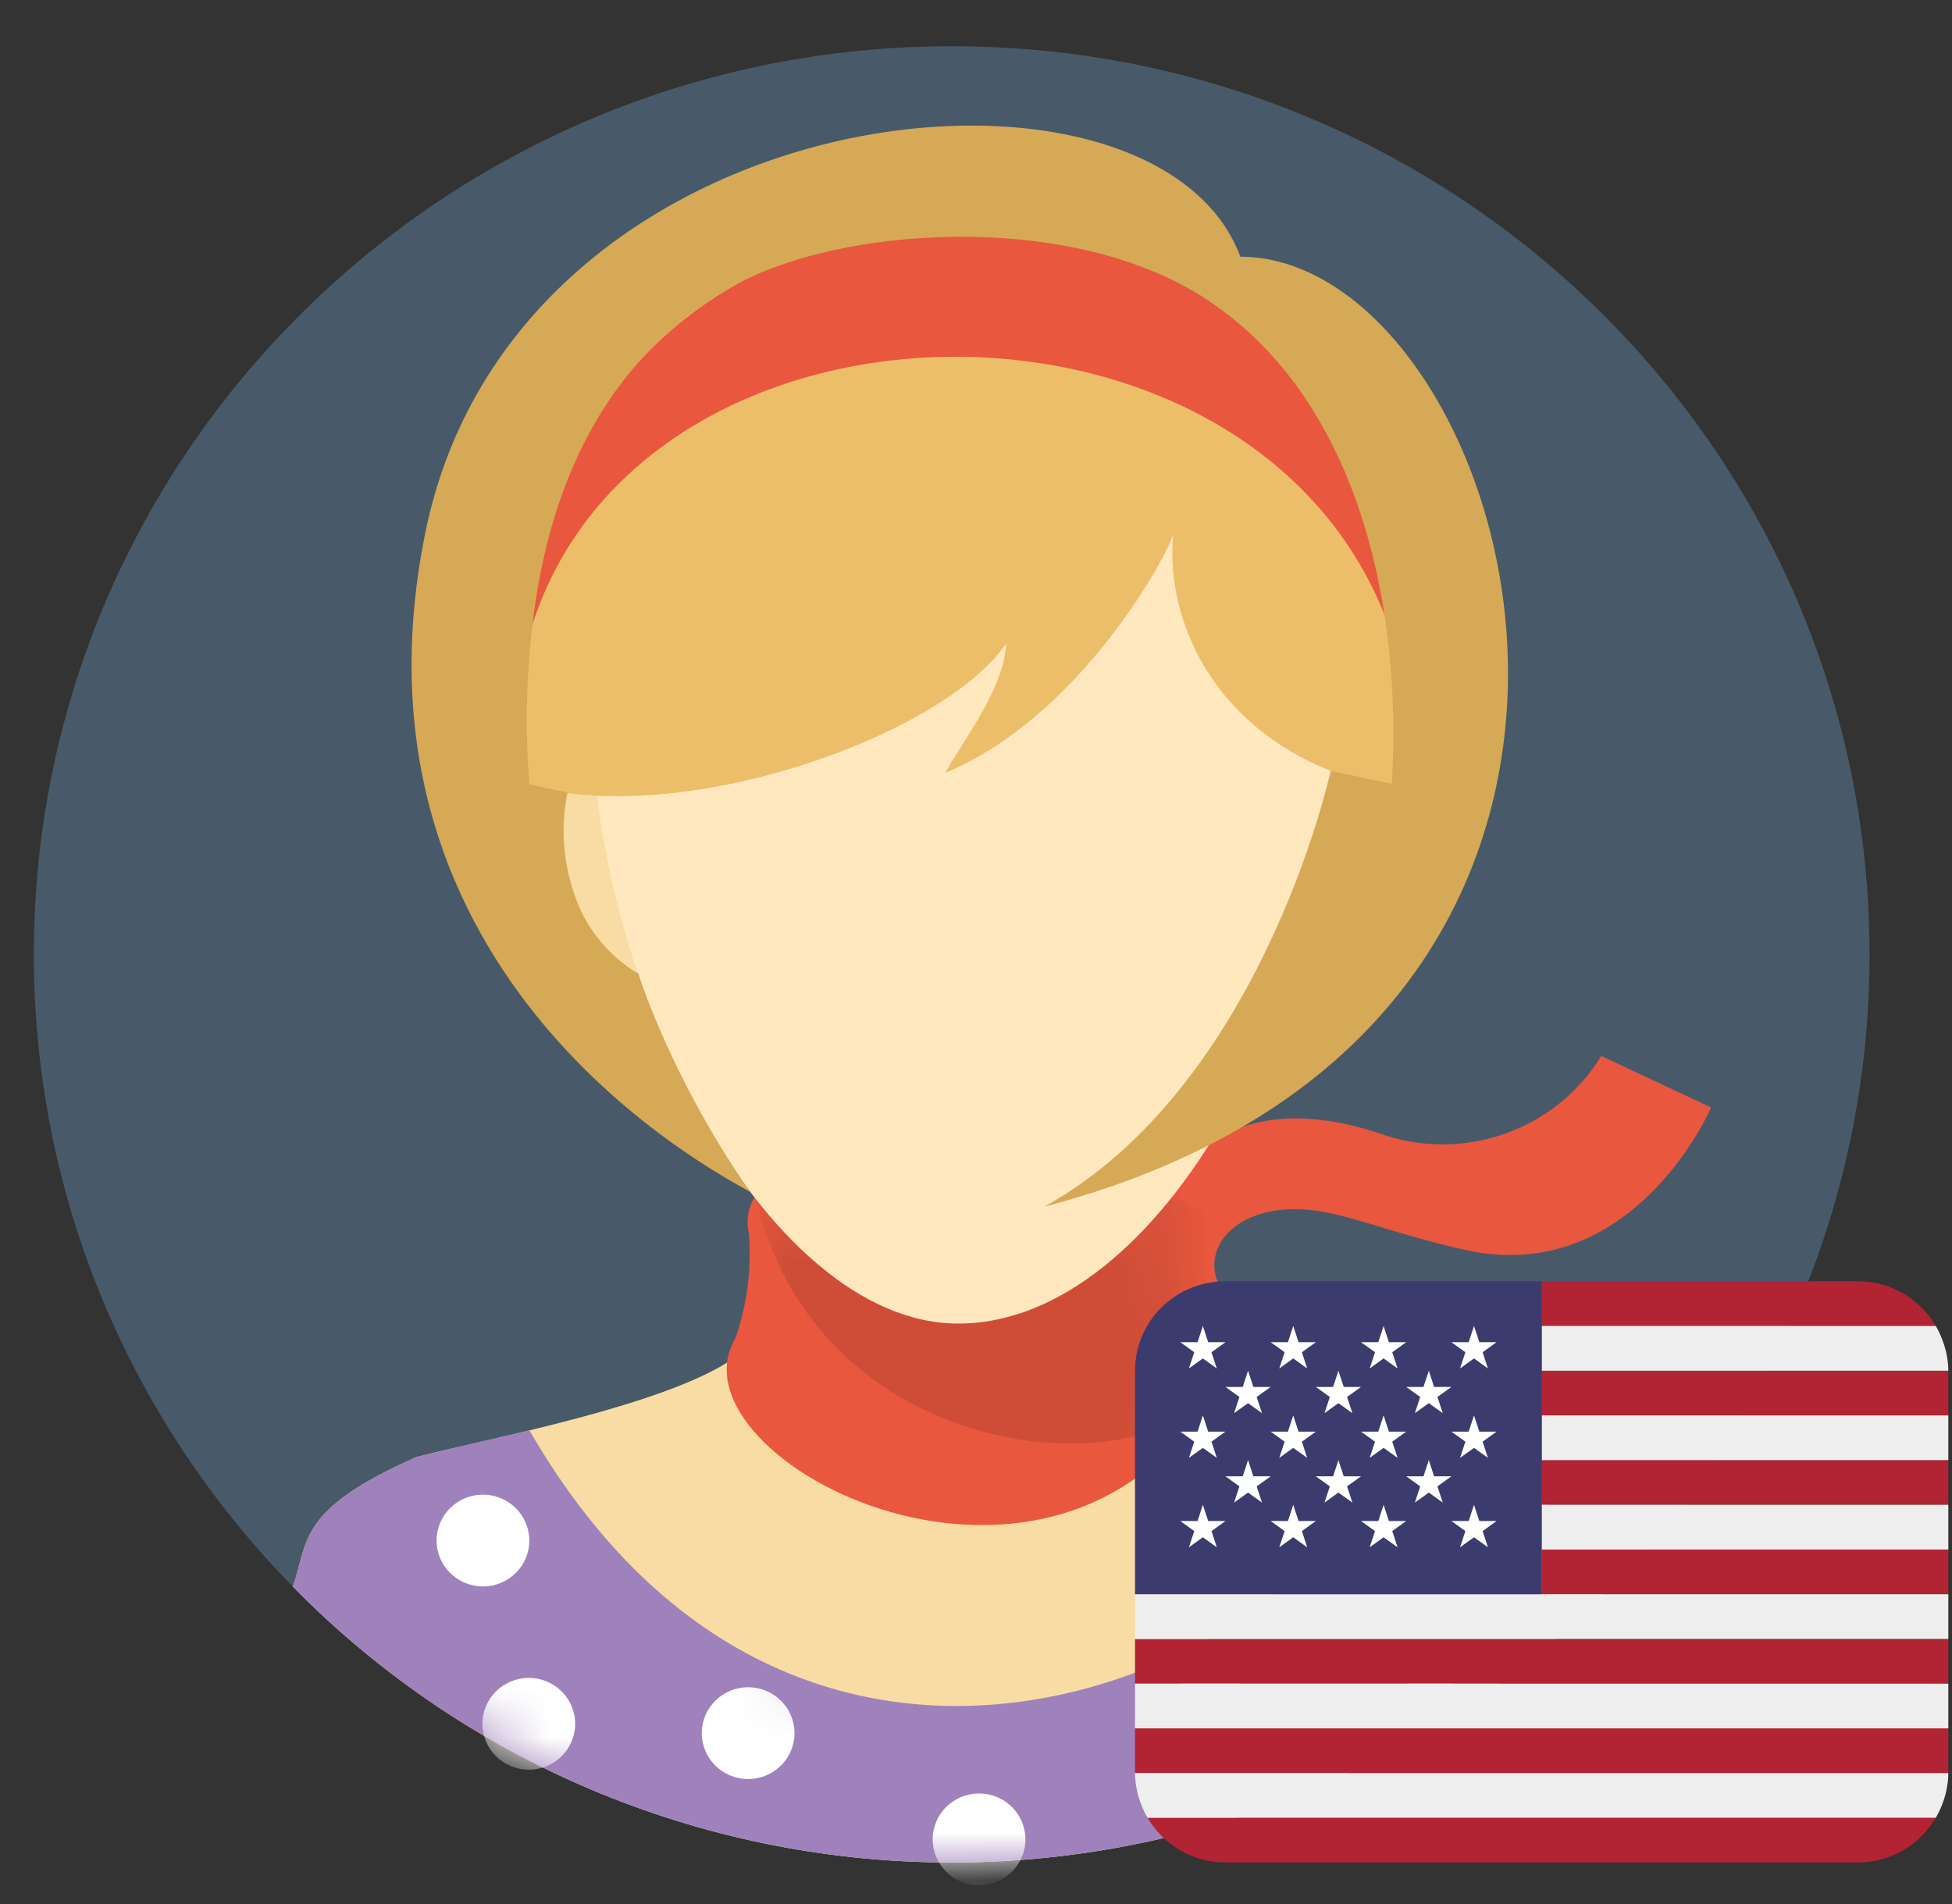 <svg width="41" height="40" viewBox="0 0 41 40" fill="none" xmlns="http://www.w3.org/2000/svg">
<rect x="0" y="0" width="41" height="40" fill="#333333" stroke="none"/>
<path fill-rule="evenodd" clip-rule="evenodd" d="M20.128 6.177C33.405 6.177 28.231 27.951 20.128 27.951C12.476 27.951 6.851 6.177 20.128 6.177Z" fill="#FFE8BE"/>
<path d="M19.989 39.127C30.637 39.127 39.268 30.586 39.268 20.049C39.268 9.512 30.637 0.971 19.989 0.971C9.342 0.971 0.711 9.512 0.711 20.049C0.711 30.586 9.342 39.127 19.989 39.127Z" fill="#485A69"/>
<path fill-rule="evenodd" clip-rule="evenodd" d="M33.652 33.511C33.273 32.608 33.344 31.709 30.305 30.308C28.874 29.974 25.182 29.494 24.485 28.209C24.132 27.56 24.217 26.644 24.217 24.942L16.15 24.854C16.15 26.569 16.218 27.483 15.823 28.125C15.08 29.334 10.248 30.215 8.749 30.61C6.195 31.733 6.487 32.416 6.15 33.33C7.932 35.149 10.063 36.599 12.417 37.595C14.771 38.59 17.303 39.112 19.863 39.128C22.423 39.145 24.961 38.657 27.328 37.693C29.696 36.728 31.846 35.307 33.652 33.511Z" fill="#F9DCA4"/>
<path fill-rule="evenodd" clip-rule="evenodd" d="M33.652 33.51C33.292 32.656 33.337 31.804 30.766 30.528C30.623 30.433 30.468 30.359 30.304 30.308C30 30.236 29.456 30.131 29.186 30.078C28.458 34.482 17.153 40.489 11.12 30.049C10.472 30.2 9.112 30.513 8.749 30.609C6.195 31.732 6.487 32.415 6.15 33.329C7.932 35.148 10.063 36.598 12.417 37.594C14.771 38.589 17.303 39.111 19.863 39.127C22.423 39.144 24.961 38.656 27.328 37.692C29.696 36.727 31.846 35.306 33.652 33.51Z" fill="#9F82BB"/>
<mask id="mask0_1370_17679" style="mask-type:luminance" maskUnits="userSpaceOnUse" x="6" y="30" width="28" height="10">
<path fill-rule="evenodd" clip-rule="evenodd" d="M33.65 33.511C33.291 32.657 33.335 31.805 30.764 30.529C30.621 30.434 30.466 30.36 30.302 30.308C29.997 30.237 29.453 30.132 29.184 30.079C28.456 34.483 17.151 40.49 11.118 30.05C10.47 30.201 9.11 30.514 8.747 30.61C6.193 31.733 6.485 32.416 6.148 33.33C7.93 35.149 10.061 36.599 12.415 37.595C14.77 38.59 17.301 39.112 19.861 39.128C22.421 39.145 24.959 38.657 27.326 37.693C29.694 36.728 31.844 35.307 33.65 33.511Z" fill="white"/>
</mask>
<g mask="url(#mask0_1370_17679)">
<path d="M10.144 33.328C10.682 33.328 11.118 32.896 11.118 32.364C11.118 31.832 10.682 31.4 10.144 31.4C9.606 31.4 9.17 31.832 9.17 32.364C9.17 32.896 9.606 33.328 10.144 33.328Z" fill="white"/>
<path d="M11.107 37.178C11.645 37.178 12.081 36.746 12.081 36.214C12.081 35.681 11.645 35.25 11.107 35.25C10.569 35.25 10.133 35.681 10.133 36.214C10.133 36.746 10.569 37.178 11.107 37.178Z" fill="white"/>
<path d="M15.714 37.374C16.252 37.374 16.688 36.942 16.688 36.41C16.688 35.878 16.252 35.446 15.714 35.446C15.176 35.446 14.74 35.878 14.74 36.41C14.74 36.942 15.176 37.374 15.714 37.374Z" fill="white"/>
<path d="M20.564 39.605C21.102 39.605 21.538 39.174 21.538 38.642C21.538 38.109 21.102 37.678 20.564 37.678C20.026 37.678 19.59 38.109 19.59 38.642C19.59 39.174 20.026 39.605 20.564 39.605Z" fill="white"/>
<path d="M25.435 37.069C25.973 37.069 26.409 36.638 26.409 36.105C26.409 35.573 25.973 35.142 25.435 35.142C24.897 35.142 24.461 35.573 24.461 36.105C24.461 36.638 24.897 37.069 25.435 37.069Z" fill="white"/>
<path d="M30.058 37.169C30.596 37.169 31.032 36.737 31.032 36.205C31.032 35.673 30.596 35.241 30.058 35.241C29.52 35.241 29.084 35.673 29.084 36.205C29.084 36.737 29.52 37.169 30.058 37.169Z" fill="white"/>
<path d="M30.394 33.149C30.932 33.149 31.368 32.718 31.368 32.185C31.368 31.653 30.932 31.222 30.394 31.222C29.856 31.222 29.42 31.653 29.42 32.185C29.42 32.718 29.856 33.149 30.394 33.149Z" fill="white"/>
</g>
<path fill-rule="evenodd" clip-rule="evenodd" d="M28.932 23.795C29.782 24.112 30.718 24.124 31.576 23.829C32.435 23.535 33.163 22.953 33.633 22.184L35.941 23.266C35.941 23.266 34.313 27.055 30.752 26.254C29.425 25.956 28.586 25.606 27.82 25.463C25.326 24.997 24.457 27.35 27.193 28.001C28.7 28.359 30.659 27.975 31.135 27.088C31.983 28.216 30.584 30.154 29.335 30.108C25.907 29.979 24.184 28.51 24.205 26.595C24.227 24.598 25.711 22.757 28.932 23.795Z" fill="#E9573E"/>
<path fill-rule="evenodd" clip-rule="evenodd" d="M15.846 25.157C15.709 25.383 15.668 25.654 15.73 25.91C15.788 26.654 15.693 27.403 15.449 28.109C13.916 30.669 22.292 34.976 25.584 29.079C26.015 28.44 24.132 27.854 24.737 25.887C24.773 25.802 24.786 25.71 24.777 25.62C24.768 25.529 24.736 25.442 24.685 25.366C24.633 25.29 24.563 25.228 24.482 25.186C24.4 25.143 24.309 25.121 24.217 25.122C24.217 25.122 20.883 27.889 15.846 25.157Z" fill="#E9573E"/>
<mask id="mask1_1370_17679" style="mask-type:luminance" maskUnits="userSpaceOnUse" x="15" y="25" width="11" height="8">
<path fill-rule="evenodd" clip-rule="evenodd" d="M15.85 25.157C15.713 25.383 15.672 25.654 15.734 25.91C15.792 26.654 15.697 27.403 15.453 28.109C13.92 30.669 22.296 34.976 25.588 29.079C26.019 28.44 24.136 27.854 24.741 25.887C24.776 25.802 24.79 25.71 24.781 25.62C24.772 25.529 24.74 25.442 24.689 25.366C24.637 25.29 24.567 25.228 24.486 25.186C24.404 25.143 24.313 25.121 24.221 25.122C24.221 25.122 20.887 27.889 15.85 25.157Z" fill="white"/>
</mask>
<g mask="url(#mask1_1370_17679)">
<path opacity="0.11" fill-rule="evenodd" clip-rule="evenodd" d="M24.219 24.913L25.274 25.439C25.299 25.976 25.33 28.279 25.712 28.858C24.585 31.42 16.894 30.962 15.809 24.814L24.219 24.913Z" fill="black"/>
</g>
<path fill-rule="evenodd" clip-rule="evenodd" d="M12.632 15.902C10.786 16.699 12.356 20.477 13.518 20.461C13.036 18.983 12.738 17.452 12.632 15.902Z" fill="#F9DCA4"/>
<path fill-rule="evenodd" clip-rule="evenodd" d="M27.852 15.901C29.699 16.699 28.128 20.477 26.967 20.46C27.449 18.982 27.746 17.451 27.852 15.901Z" fill="#F9DCA4"/>
<path fill-rule="evenodd" clip-rule="evenodd" d="M20.126 6.321C25.567 6.321 27.848 10.149 27.988 14.574C28.179 20.631 24.447 27.806 20.127 27.806C16.034 27.806 12.199 20.386 12.432 14.267C12.594 9.974 14.812 6.321 20.126 6.321Z" fill="#FFE8BE"/>
<path fill-rule="evenodd" clip-rule="evenodd" d="M24.645 11.212C24.536 11.662 22.664 15.085 19.851 16.236C20.322 15.423 21.08 14.451 21.135 13.52C19.786 15.479 14.282 17.432 11.027 16.477C10.297 4.546 19.542 4.834 20.166 4.867C20.791 4.834 30.059 4.657 29.329 16.587C25.688 15.914 24.444 13.165 24.645 11.212Z" fill="#ECBE6A"/>
<path fill-rule="evenodd" clip-rule="evenodd" d="M11.164 13.183C11.957 1.77 28.588 2.21 29.182 13.183C26.44 5.54 13.507 5.658 11.164 13.183Z" fill="#E9573E"/>
<path fill-rule="evenodd" clip-rule="evenodd" d="M27.95 16.194C27.95 16.194 26.521 22.804 21.936 25.35C36.615 21.5 31.848 5.401 26.052 5.393C24.253 0.538 10.797 1.873 8.926 11.227C7.054 20.581 15.117 24.664 15.755 25.04C14.769 23.618 13.975 22.074 13.394 20.448C12.754 20.062 12.277 19.46 12.052 18.752C11.822 18.073 11.777 17.347 11.92 16.645C11.467 16.564 11.119 16.475 11.119 16.475C11.035 15.444 11.047 14.407 11.156 13.378C11.399 10.973 12.272 7.762 15.417 6.001C17.615 4.771 22.354 4.427 25.207 6.204C28.553 8.287 29.463 12.804 29.233 16.47L27.95 16.194Z" fill="#D6A956"/>
<path d="M40.66 27.856C40.331 27.297 39.726 26.917 39.025 26.917H32.382V27.856H40.66ZM23.84 36.309H40.923V37.249H23.84V36.309ZM32.382 32.553H40.923V33.492H32.382V32.553ZM32.382 30.674H40.923V31.613H32.382V30.674ZM23.84 34.431H40.923V35.37H23.84V34.431ZM25.738 39.127H39.025C39.726 39.127 40.331 38.747 40.66 38.188H24.103C24.432 38.747 25.037 39.127 25.738 39.127ZM32.382 28.796H40.923V29.735H32.382V28.796Z" fill="#B22334"/>
<path d="M23.872 37.568C23.88 37.611 23.889 37.655 23.9 37.698C23.912 37.745 23.928 37.791 23.944 37.837C23.986 37.959 24.037 38.076 24.102 38.186L24.103 38.188H40.66L40.661 38.186C40.725 38.075 40.778 37.959 40.819 37.838C40.85 37.75 40.874 37.66 40.891 37.568C40.91 37.465 40.923 37.358 40.923 37.249H23.84C23.84 37.358 23.853 37.464 23.872 37.568ZM23.84 35.37H40.923V36.31H23.84V35.37ZM23.84 33.492V34.431H40.923V33.492H32.382H23.84ZM32.382 31.613H40.923V32.553H32.382V31.613ZM32.382 29.735H40.923V30.674H32.382V29.735ZM23.901 28.347C23.912 28.299 23.929 28.253 23.944 28.207C23.928 28.253 23.913 28.3 23.901 28.347ZM32.382 28.796H40.923C40.923 28.686 40.91 28.58 40.891 28.476C40.874 28.384 40.85 28.294 40.818 28.206C40.777 28.085 40.724 27.968 40.66 27.856H32.382V28.796Z" fill="#EEEEEE"/>
<path d="M32.382 26.917H25.738C25.235 26.917 24.752 27.115 24.396 27.467C24.04 27.82 23.84 28.297 23.84 28.796V33.492H32.382V26.917Z" fill="#3C3B6E"/>
<path d="M24.791 28.197L25.084 28.408L24.972 28.749L25.265 28.538L25.558 28.749L25.446 28.408L25.74 28.197H25.377L25.265 27.856L25.154 28.197H24.791ZM25.74 29.137L26.033 29.348L25.921 29.688L26.214 29.478L26.507 29.688L26.395 29.348L26.689 29.137H26.326L26.214 28.796L26.103 29.137H25.74ZM27.638 29.137L27.932 29.348L27.82 29.688L28.112 29.478L28.406 29.688L28.294 29.348L28.587 29.137H28.224L28.112 28.796L28.001 29.137H27.638ZM29.537 29.137L29.83 29.348L29.718 29.688L30.011 29.478L30.304 29.688L30.192 29.348L30.485 29.137H30.122L30.011 28.796L29.899 29.137H29.537ZM25.74 31.015L26.033 31.226L25.921 31.567L26.214 31.356L26.507 31.567L26.395 31.226L26.689 31.015H26.326L26.214 30.674L26.103 31.015H25.74ZM27.638 31.015L27.932 31.226L27.82 31.567L28.112 31.356L28.406 31.567L28.294 31.226L28.587 31.015H28.224L28.112 30.674L28.001 31.015H27.638ZM29.537 31.015L29.83 31.226L29.718 31.567L30.011 31.356L30.304 31.567L30.192 31.226L30.485 31.015H30.122L30.011 30.674L29.899 31.015H29.537ZM26.689 28.197L26.983 28.408L26.87 28.749L27.163 28.538L27.456 28.749L27.345 28.408L27.638 28.197H27.275L27.163 27.856L27.052 28.197H26.689ZM28.587 28.197L28.881 28.408L28.769 28.749L29.061 28.538L29.355 28.749L29.243 28.408L29.536 28.197H29.173L29.061 27.856L28.95 28.197H28.587ZM30.485 28.197L30.779 28.408L30.667 28.749L30.96 28.538L31.253 28.749L31.141 28.408L31.434 28.197H31.072L30.96 27.856L30.848 28.197H30.485ZM24.791 30.076L25.084 30.287L24.972 30.627L25.265 30.417L25.558 30.627L25.446 30.287L25.74 30.076H25.377L25.265 29.735L25.154 30.076H24.791ZM26.87 30.627L27.163 30.417L27.456 30.627L27.345 30.287L27.638 30.076H27.275L27.163 29.735L27.052 30.076H26.689L26.983 30.287L26.87 30.627ZM28.587 30.076L28.881 30.287L28.769 30.627L29.061 30.417L29.355 30.627L29.243 30.287L29.536 30.076H29.173L29.061 29.735L28.95 30.076H28.587ZM30.485 30.076L30.779 30.287L30.667 30.627L30.96 30.417L31.253 30.627L31.141 30.287L31.434 30.076H31.072L30.96 29.735L30.848 30.076H30.485ZM24.791 31.954L25.084 32.165L24.972 32.506L25.265 32.295L25.558 32.506L25.446 32.165L25.74 31.954H25.377L25.265 31.613L25.154 31.954H24.791ZM26.87 32.506L27.163 32.295L27.456 32.506L27.345 32.165L27.638 31.954H27.275L27.163 31.613L27.052 31.954H26.689L26.983 32.165L26.87 32.506ZM28.587 31.954L28.881 32.165L28.769 32.506L29.061 32.295L29.355 32.506L29.243 32.165L29.536 31.954H29.173L29.061 31.613L28.95 31.954H28.587ZM30.485 31.954L30.779 32.165L30.667 32.506L30.96 32.295L31.253 32.506L31.141 32.165L31.434 31.954H31.072L30.96 31.613L30.848 31.954H30.485Z" fill="white"/>
</svg>
